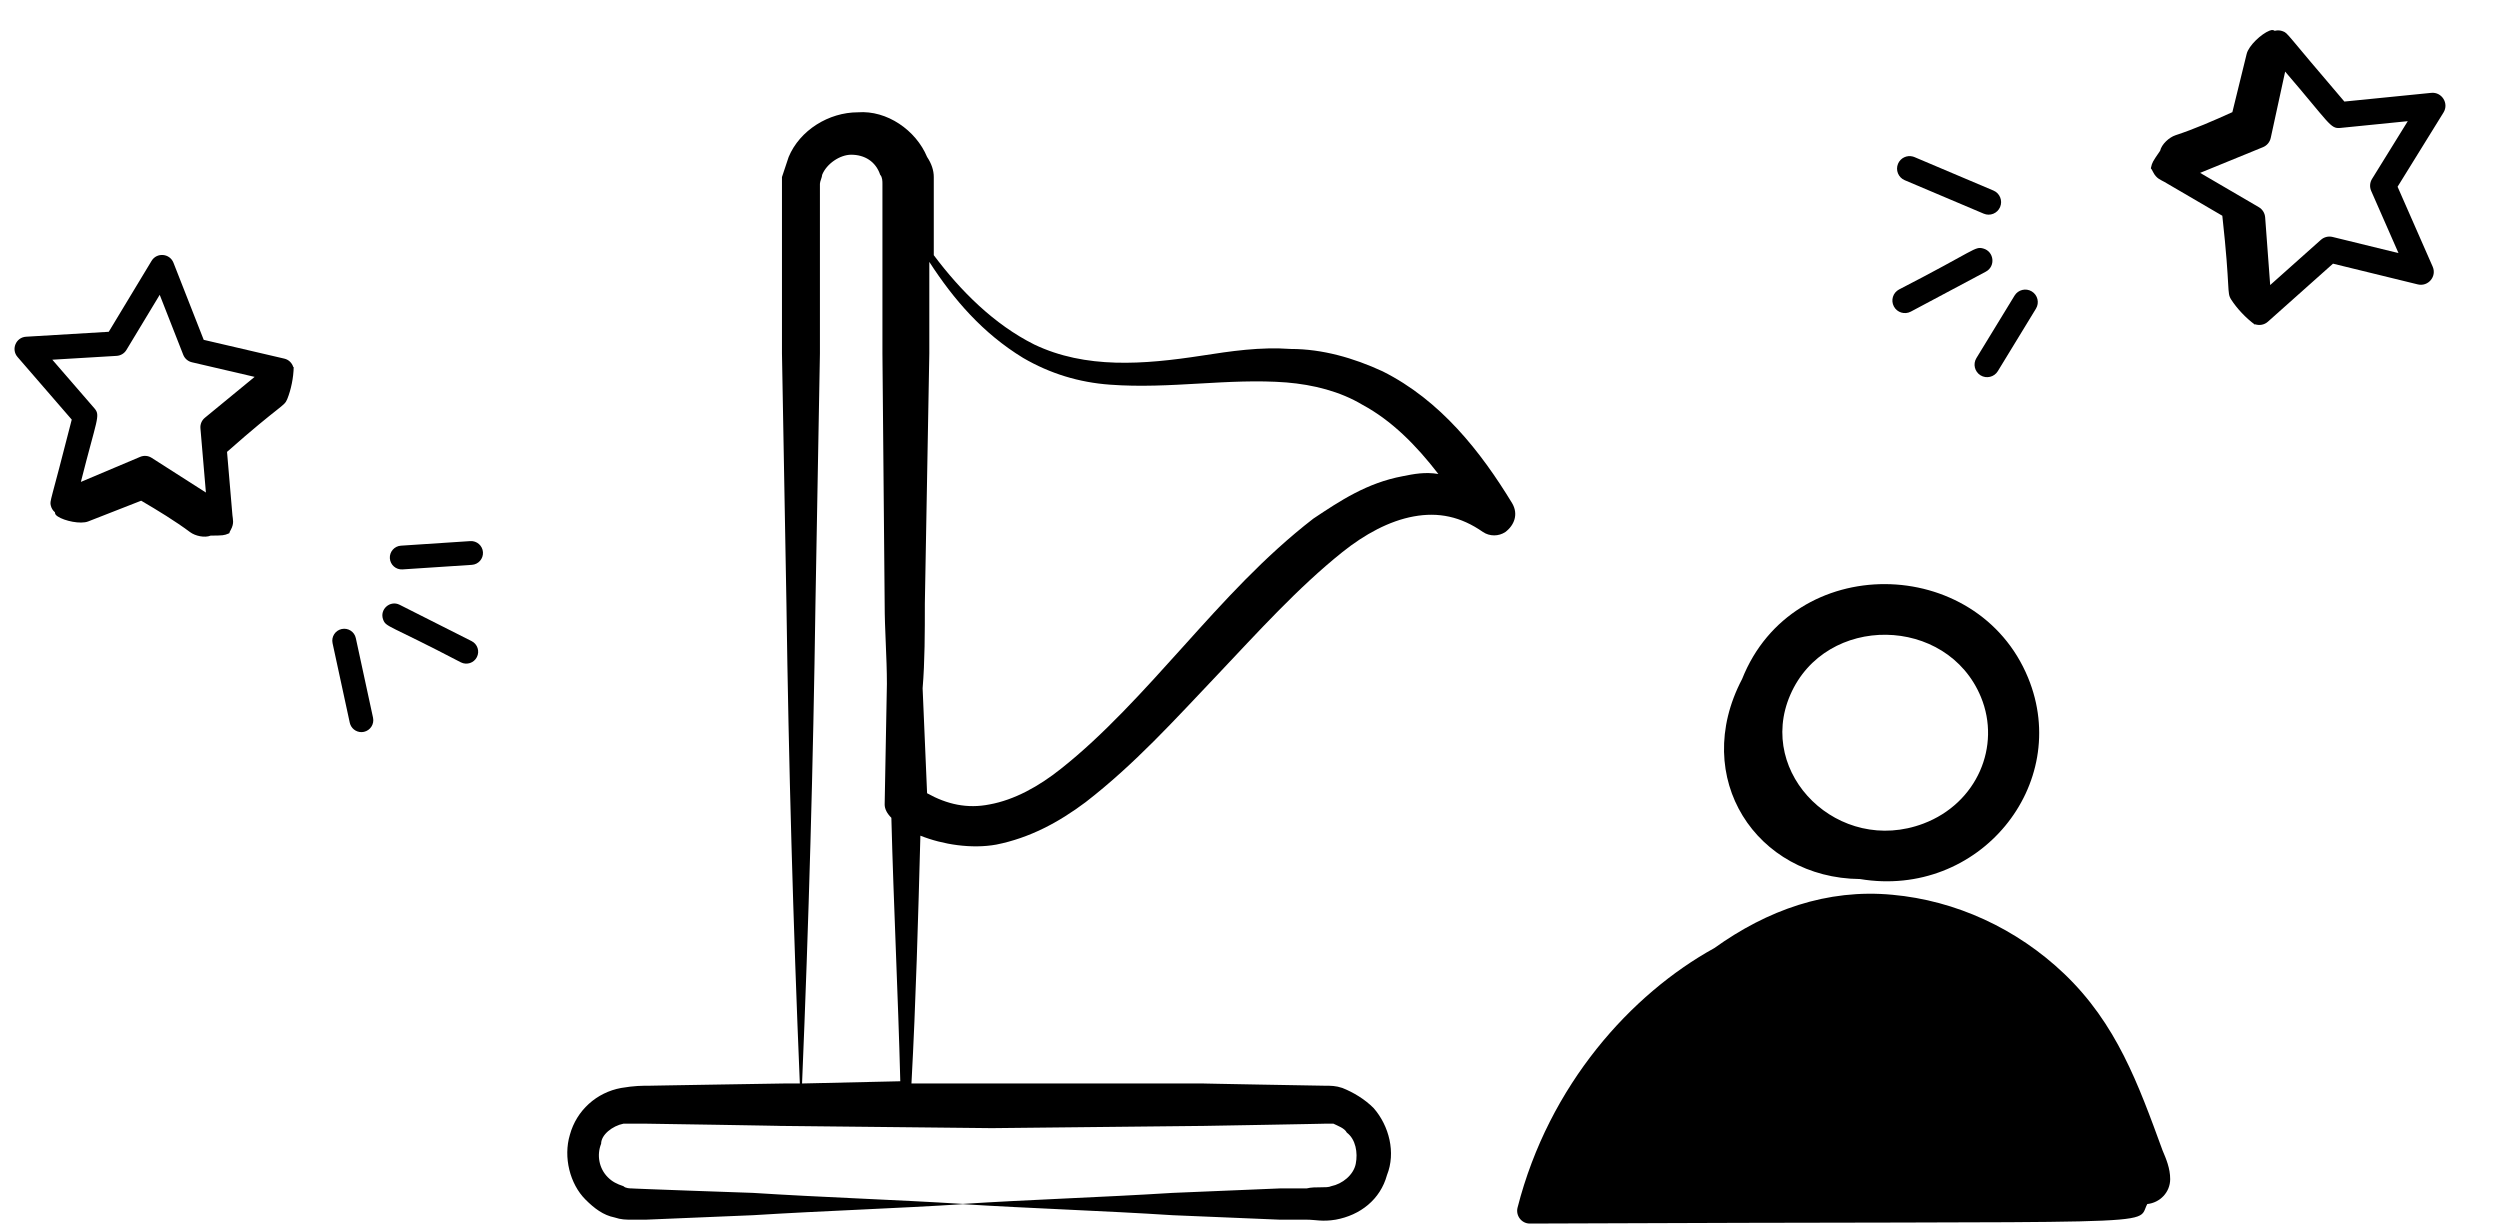 <svg width="379" height="186" viewBox="0 0 379 186" fill="none" xmlns="http://www.w3.org/2000/svg">
<path d="M325.526 182.533C327.464 182.328 328.991 180.748 329 178.76C329.005 177.12 328.366 175.631 327.853 174.429C324.139 164.263 320.858 155.189 312.924 147.614C305.731 140.758 296.475 136.512 286.878 135.647C276.971 134.713 267.905 137.98 259.885 143.734C247.317 150.667 234.826 164.421 230.061 183.075C229.749 184.298 230.682 185.498 231.916 185.492C331.181 185.059 323.652 186.029 325.526 182.533Z" fill="black"/>
<path d="M264.104 102.939C256.226 117.936 266.271 133.123 281.969 133.263C300.004 136.269 314.136 118.962 307.456 102.741C299.746 84.018 271.799 83.56 264.104 102.939V102.939ZM291.611 124.848C278.786 129.712 266.209 117.35 271.4 105.356C276.759 92.985 295.21 93.287 300.313 105.678C303.384 113.137 299.713 121.771 291.611 124.848Z" fill="black"/>
<path d="M151.038 128.041C156.115 127.026 160.515 124.656 164.577 121.61C172.023 115.856 178.115 109.087 184.546 102.318C190.638 95.887 196.731 89.118 203.5 83.703C206.884 80.995 210.607 78.964 214.331 78.287C218.054 77.61 221.438 78.287 224.823 80.656C225.838 81.333 227.192 81.333 228.207 80.656C229.561 79.641 230.238 77.949 229.223 76.257C224.484 68.472 218.392 60.687 209.592 56.287C205.192 54.257 200.454 52.903 195.715 52.903C190.977 52.564 186.577 53.241 182.177 53.918C173.377 55.272 164.577 55.949 156.792 52.226C150.7 49.179 145.623 44.103 141.561 38.687C141.561 38.349 141.561 28.195 141.561 28.533C141.561 28.195 141.561 27.518 141.561 26.841C141.561 25.826 141.223 24.81 140.546 23.795C138.854 19.733 134.454 16.687 130.054 17.026C125.654 17.026 121.254 19.733 119.561 23.795C119.223 24.81 118.884 25.826 118.546 26.841V28.533C118.546 49.518 118.546 53.918 118.546 53.58L119.223 91.487C119.561 115.856 120.238 139.887 121.254 164.256H118.884C118.546 164.256 97.9 164.595 98.577 164.595C97.223 164.595 96.207 164.595 94.177 164.933C90.454 165.61 87.407 168.318 86.392 172.041C85.377 175.426 86.392 179.487 88.761 181.856C90.115 183.21 91.469 184.226 93.161 184.564C94.177 184.903 94.854 184.903 95.869 184.903H97.9L114.146 184.226C124.977 183.549 135.807 183.21 146.3 182.533C135.469 181.856 124.638 181.518 114.146 180.841C113.807 180.841 94.854 180.164 95.869 180.164C95.531 180.164 94.854 180.164 94.515 179.826C93.5 179.487 92.823 179.149 92.146 178.472C90.792 177.118 90.454 175.087 91.13 173.395C91.13 172.041 92.823 170.687 94.515 170.349H97.9C98.577 170.349 119.223 170.687 118.207 170.687L150.361 171.026L182.515 170.687C182.854 170.687 201.807 170.349 200.792 170.349H202.146C202.823 170.687 203.838 171.026 204.177 171.703C205.531 172.718 205.869 174.749 205.531 176.441C205.192 178.133 203.5 179.487 201.807 179.826C201.131 180.164 199.438 179.826 198.084 180.164H194.023L177.777 180.841C166.946 181.518 156.115 181.856 145.623 182.533C156.454 183.21 167.284 183.549 177.777 184.226L194.023 184.903H198.084C199.438 184.903 200.454 185.241 202.484 184.903C206.207 184.226 209.254 181.856 210.269 178.133C211.623 174.749 210.607 170.687 208.238 167.98C206.884 166.626 205.192 165.61 203.5 164.933C202.484 164.595 201.807 164.595 200.792 164.595C200.454 164.595 181.5 164.256 182.515 164.256H150.361H138.177C138.854 151.733 139.192 139.21 139.531 126.687C142.915 128.041 147.315 128.718 151.038 128.041V128.041ZM140.207 91.487L140.884 53.58V39.703C144.607 45.456 149.007 50.533 155.1 54.257C159.161 56.626 163.561 57.98 168.3 58.318C177.438 58.995 186.238 57.303 195.038 57.98C199.1 58.318 203.161 59.333 206.546 61.364C210.946 63.733 214.669 67.457 218.054 71.856C216.023 71.518 214.331 71.856 212.638 72.195C207.223 73.21 203.161 75.918 199.1 78.626C191.654 84.379 185.561 91.149 179.469 97.918C173.377 104.687 167.284 111.456 160.854 116.533C157.469 119.241 153.746 121.272 150.023 121.949C146.638 122.626 143.592 121.949 140.546 120.256L139.869 104.349C140.207 100.287 140.207 95.887 140.207 91.487V91.487ZM121.592 164.256C122.607 139.887 123.284 115.856 123.623 91.487L124.3 53.58C124.3 53.241 124.3 28.195 124.3 29.887V28.533C124.3 28.195 124.3 28.195 124.3 27.857C124.3 27.518 124.638 26.841 124.638 26.503C125.315 24.81 127.346 23.456 129.038 23.456C131.069 23.456 132.761 24.472 133.438 26.503C133.777 26.841 133.777 27.518 133.777 27.857V28.533C133.777 45.118 133.777 54.257 133.777 53.58L134.115 91.487C134.115 95.549 134.454 99.61 134.454 103.672L134.115 121.949C134.115 122.626 134.454 123.303 135.131 123.98C135.469 137.18 136.146 150.718 136.484 163.918L121.592 164.256Z" fill="black"/>
<path d="M343.804 48.776L353.682 39.971L366.536 43.115C368.107 43.497 369.447 41.913 368.794 40.425L363.472 28.309L370.435 17.057C371.291 15.673 370.179 13.912 368.575 14.078L355.407 15.396C346.346 4.821 346.901 5.068 346.085 4.743C345.71 4.594 345.292 4.562 344.888 4.662C344.875 4.665 344.865 4.673 344.852 4.676C344.667 4.588 344.568 4.449 344.045 4.654C342.826 5.132 340.906 6.902 340.594 8.173L338.427 17.002C335.603 18.284 332.667 19.564 329.808 20.503C328.841 20.821 327.701 21.865 327.476 22.858C326.331 24.514 326.268 24.639 326.1 25.378C326.028 25.697 326.1 25.378 326.391 26.053C326.909 27.098 327.574 27.259 328.138 27.587L336.903 32.707C338.171 44.204 337.537 44.306 338.253 45.422C339.113 46.764 340.482 48.227 341.878 49.241C341.873 49.212 341.87 49.184 341.866 49.155C342.533 49.385 343.274 49.249 343.804 48.776ZM343.07 22.31C343.666 22.067 344.105 21.544 344.243 20.913L346.429 10.855C353.192 18.722 353.266 19.541 354.773 19.397L365.018 18.37L359.6 27.125C359.261 27.674 359.212 28.354 359.472 28.943L363.612 38.369L353.614 35.921C352.986 35.768 352.325 35.933 351.845 36.361L344.16 43.214L343.397 32.948C343.348 32.306 342.989 31.727 342.431 31.403L333.538 26.207L343.07 22.31Z" fill="black"/>
<path d="M305.407 44.813L299.62 54.291C299.074 55.187 299.357 56.356 300.254 56.903C301.143 57.446 302.32 57.166 302.867 56.271L308.651 46.791C309.198 45.896 308.915 44.727 308.02 44.18C307.124 43.634 305.955 43.914 305.407 44.813Z" fill="black"/>
<path d="M287.893 43.886C286.966 44.379 286.615 45.531 287.11 46.456C287.602 47.387 288.754 47.734 289.681 47.241L301.052 41.183C302.566 40.376 302.31 38.118 300.653 37.671C299.356 37.32 299.551 37.885 287.893 43.886Z" fill="black"/>
<path d="M289.986 23.73C289.084 23.486 288.116 23.941 287.742 24.824C287.333 25.79 287.784 26.907 288.75 27.316L300.725 32.389C301.701 32.807 302.808 32.347 303.218 31.381C303.626 30.414 303.175 29.298 302.209 28.888L290.234 23.815C290.152 23.78 290.069 23.753 289.986 23.73Z" fill="black"/>
<path d="M43.111 54.37L30.883 51.52L26.297 39.831C25.735 38.403 23.773 38.229 22.976 39.549L16.487 50.299L3.953 51.047C2.411 51.139 1.653 52.964 2.658 54.118L10.877 63.612C7.626 76.42 7.513 75.855 7.707 76.666C7.796 77.037 8 77.379 8.298 77.639C8.308 77.647 8.319 77.65 8.329 77.658C8.362 77.85 8.308 78.003 8.754 78.296C9.79 78.981 12.213 79.503 13.368 79.05L21.402 75.906C23.94 77.396 26.537 78.974 28.828 80.679C29.603 81.255 31.036 81.569 31.93 81.201C33.84 81.184 33.971 81.165 34.636 80.891C34.923 80.772 34.636 80.891 35.001 80.296C35.528 79.324 35.29 78.72 35.236 78.103L34.418 68.505C42.643 61.239 43.069 61.675 43.544 60.51C44.114 59.11 44.501 57.248 44.525 55.61C44.505 55.63 44.484 55.648 44.465 55.667C44.278 55.024 43.768 54.523 43.111 54.37ZM22.982 69.404C22.468 69.074 21.823 69.02 21.258 69.257L12.261 73.058C14.667 63.513 15.263 63.008 14.326 61.917L7.931 54.532L17.684 53.95C18.295 53.913 18.849 53.579 19.164 53.056L24.213 44.693L27.779 53.786C28.002 54.357 28.492 54.779 29.087 54.918L38.602 57.134L31.056 63.336C30.584 63.725 30.331 64.321 30.385 64.93L31.215 74.668L22.982 69.404Z" fill="black"/>
<path d="M61.021 86.322L71.536 85.631C72.53 85.565 73.281 84.707 73.216 83.712C73.151 82.725 72.291 81.965 71.297 82.031L60.783 82.724C59.789 82.789 59.037 83.647 59.102 84.641C59.168 85.633 60.024 86.388 61.021 86.322Z" fill="black"/>
<path d="M69.874 100.414C70.763 100.863 71.847 100.506 72.295 99.617C72.748 98.727 72.388 97.643 71.499 97.194L60.585 91.684C59.132 90.951 57.52 92.383 58.078 93.912C58.516 95.11 58.847 94.65 69.874 100.414Z" fill="black"/>
<path d="M53.095 109.806C53.399 110.639 54.279 111.141 55.169 110.949C56.142 110.738 56.762 109.778 56.552 108.805L53.943 96.743C53.733 95.758 52.771 95.15 51.798 95.361C50.825 95.572 50.206 96.532 50.416 97.505L53.025 109.567C53.043 109.65 53.066 109.729 53.095 109.806Z" fill="black"/>
</svg>
